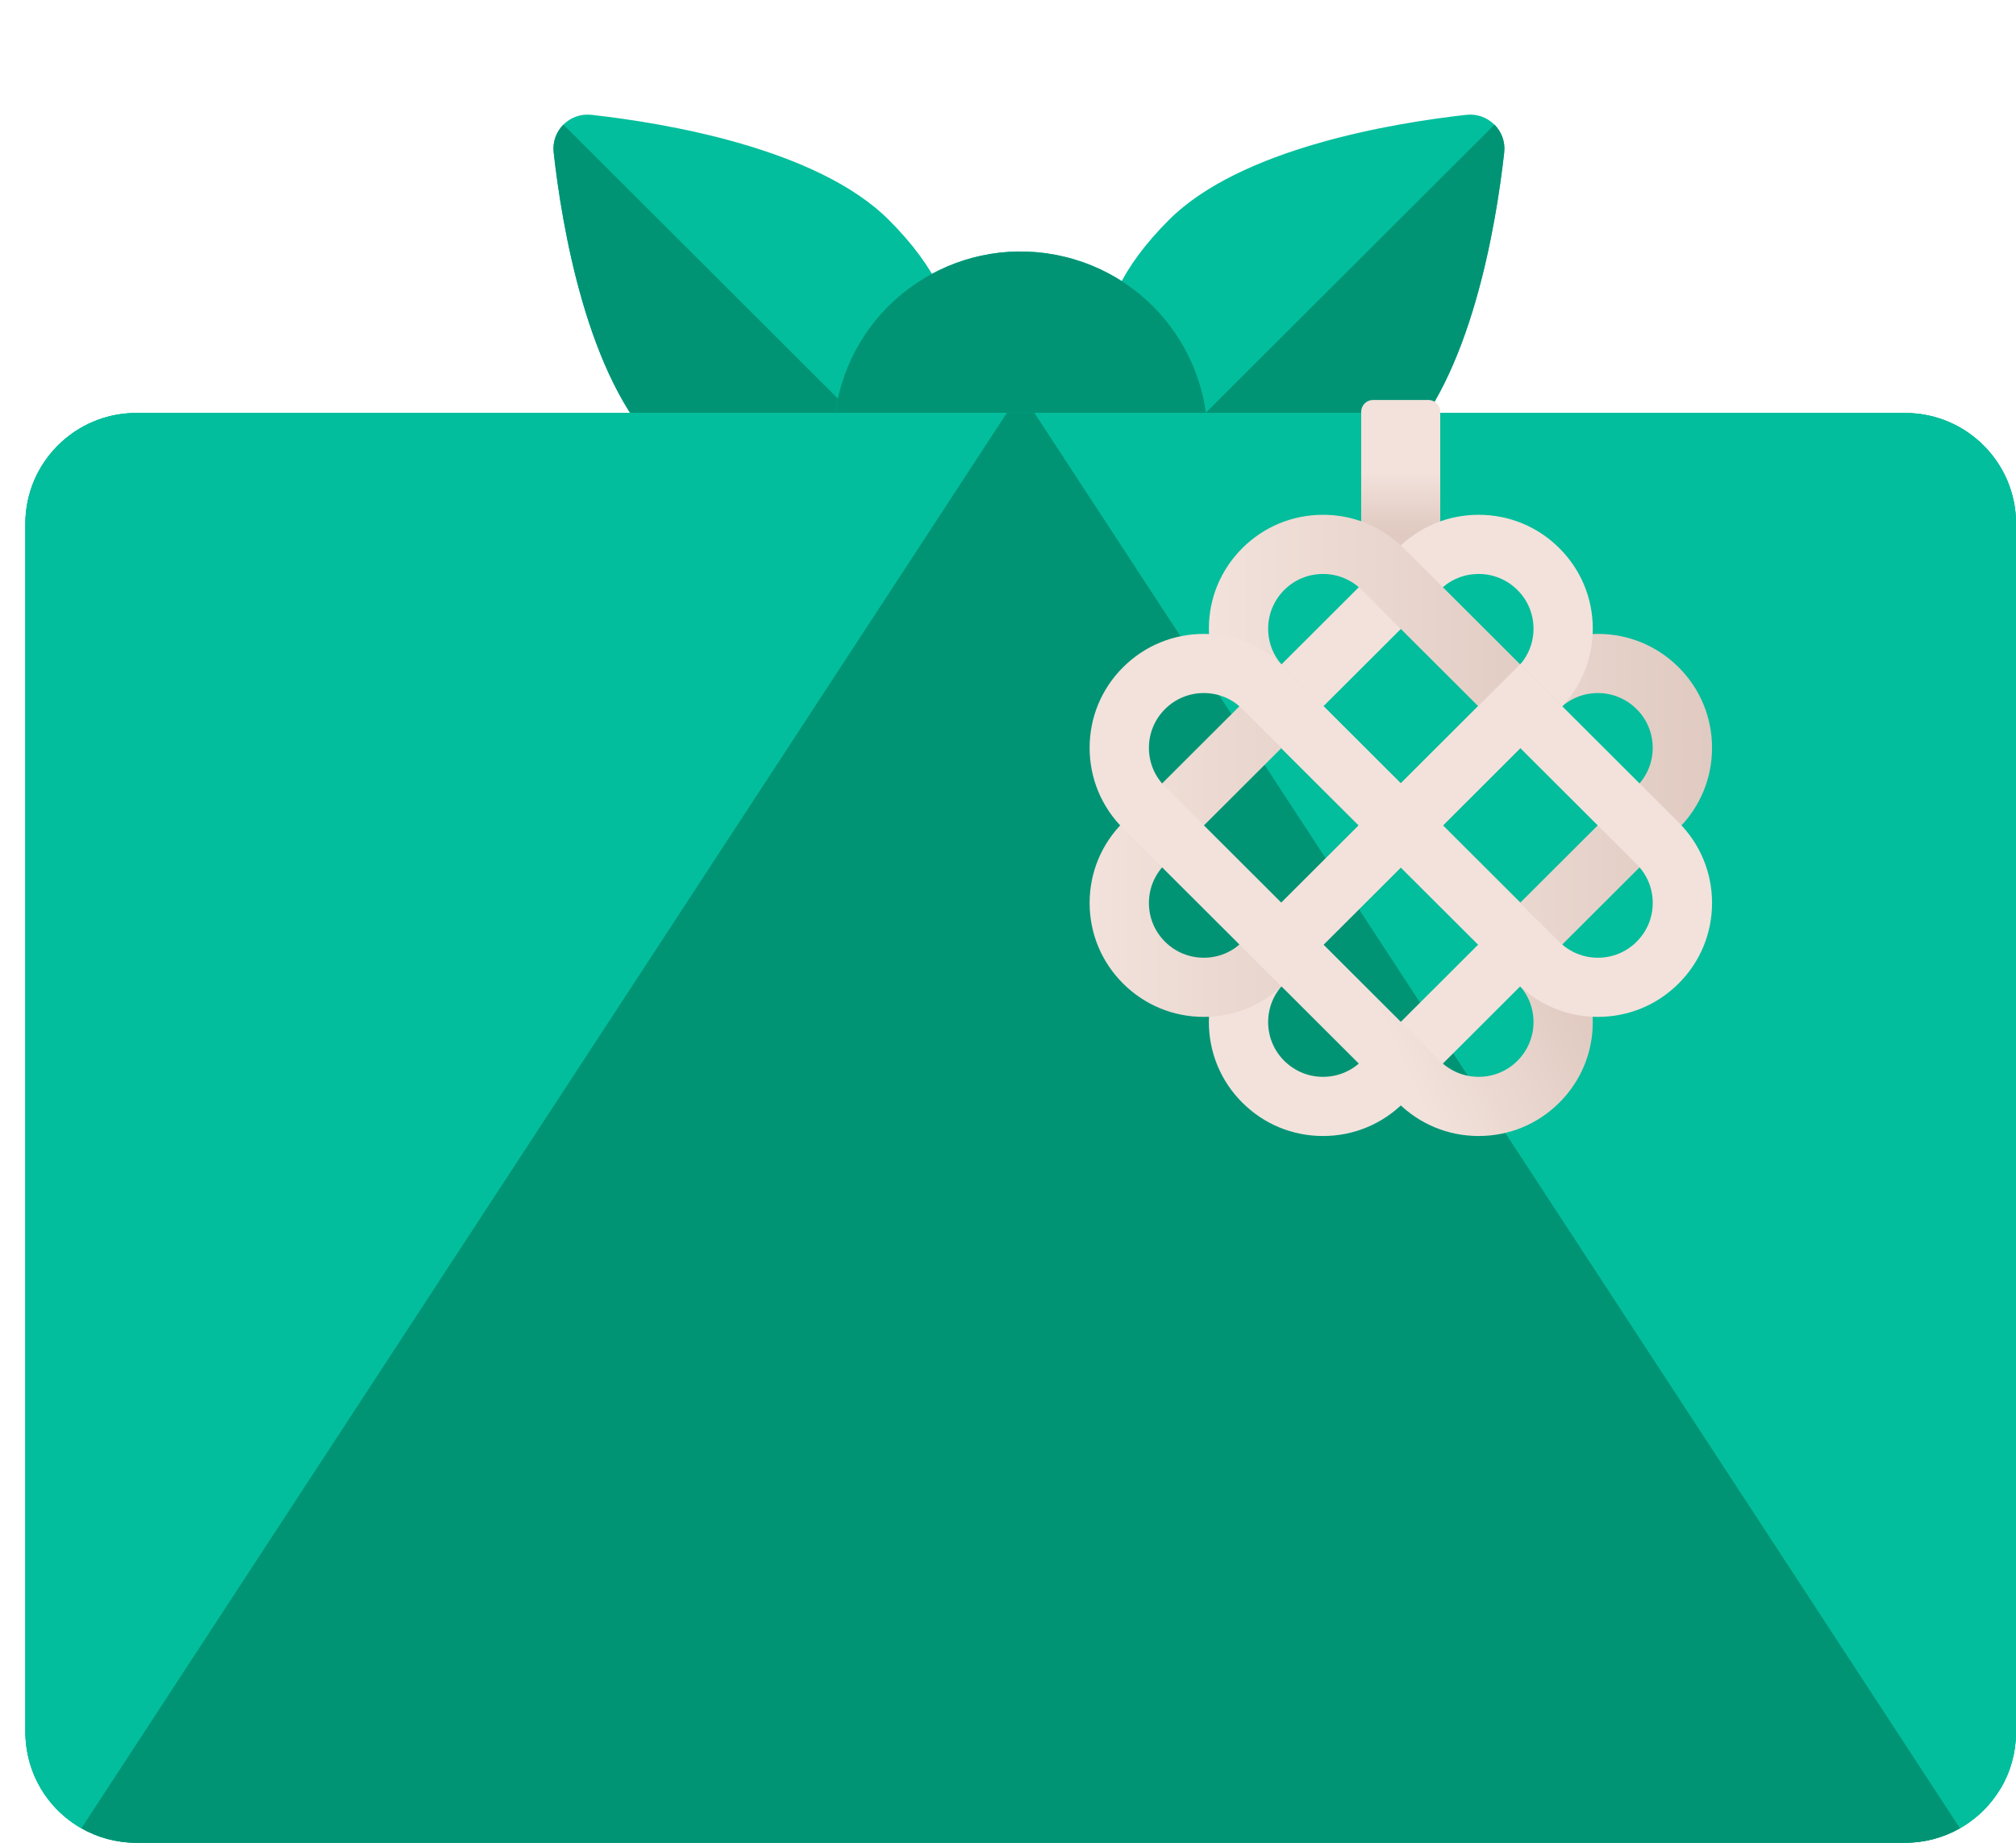 <svg width="70" height="64" viewBox="0 0 70 64" fill="none" xmlns="http://www.w3.org/2000/svg">
<path d="M48.573 15.601C45.218 18.95 42.408 18.189 40.203 15.989C38 13.789 37.237 10.983 40.592 7.634C43.084 5.146 48.366 4.272 50.916 3.988C51.672 3.904 52.309 4.54 52.225 5.295C51.941 7.84 51.065 13.112 48.573 15.601Z" fill="#03BE9C"/>
<path d="M52.231 5.296C52.273 4.919 52.135 4.571 51.892 4.328L40.209 15.991C42.414 18.191 45.224 18.952 48.579 15.603C51.072 13.115 51.947 7.842 52.231 5.296Z" fill="url(#paint0_linear_1983_8122)"/>
<path d="M22.877 15.601C26.231 18.95 29.042 18.189 31.246 15.989C33.451 13.789 34.213 10.983 30.858 7.634C28.366 5.146 23.084 4.272 20.534 3.988C19.778 3.904 19.14 4.54 19.225 5.295C19.509 7.84 20.384 13.112 22.877 15.601Z" fill="#03BE9C"/>
<path d="M19.225 5.296C19.183 4.919 19.321 4.571 19.564 4.328L31.246 15.991C29.042 18.191 26.231 18.952 22.877 15.603C20.384 13.115 19.509 7.842 19.225 5.296Z" fill="url(#paint1_linear_1983_8122)"/>
<path d="M41.749 16.743C42.593 13.264 40.452 9.76 36.966 8.918C33.481 8.075 29.972 10.213 29.128 13.692C28.284 17.172 30.425 20.675 33.911 21.517C37.396 22.36 40.905 20.222 41.749 16.743Z" fill="#03BE9C"/>
<path d="M41.749 16.743C42.593 13.264 40.452 9.76 36.966 8.918C33.481 8.075 29.972 10.213 29.128 13.692C28.284 17.172 30.425 20.675 33.911 21.517C37.396 22.36 40.905 20.222 41.749 16.743Z" fill="url(#paint2_linear_1983_8122)"/>
<path d="M69.7 16.692C69.65 16.577 69.597 16.465 69.537 16.355C69.477 16.247 69.413 16.14 69.344 16.039C69.24 15.886 69.125 15.74 69.001 15.603C68.918 15.512 68.831 15.425 68.74 15.342C68.649 15.26 68.554 15.181 68.455 15.108C68.405 15.07 68.355 15.035 68.304 15C68.15 14.896 67.989 14.804 67.82 14.723C67.708 14.67 67.593 14.621 67.475 14.577C67.062 14.427 66.616 14.344 66.152 14.344H4.732C4.268 14.344 3.822 14.425 3.409 14.577C3.291 14.621 3.176 14.67 3.064 14.723C2.895 14.804 2.734 14.897 2.58 15C2.529 15.035 2.479 15.07 2.429 15.108C2.331 15.181 2.235 15.26 2.144 15.342C1.916 15.549 1.713 15.783 1.54 16.039C1.471 16.142 1.407 16.247 1.347 16.355C1.287 16.464 1.234 16.576 1.184 16.692C0.99 17.152 0.881 17.657 0.881 18.188V60.156C0.881 60.237 0.885 60.316 0.89 60.396C0.891 60.419 0.893 60.441 0.895 60.465C0.9 60.524 0.906 60.584 0.914 60.642C0.916 60.663 0.919 60.684 0.922 60.705C0.934 60.783 0.947 60.861 0.962 60.937C0.962 60.941 0.964 60.946 0.966 60.952C0.981 61.023 0.998 61.094 1.017 61.164C1.023 61.184 1.028 61.203 1.033 61.223C1.051 61.282 1.07 61.342 1.09 61.401C1.094 61.417 1.1 61.432 1.105 61.447C1.132 61.522 1.16 61.595 1.19 61.666C1.191 61.669 1.193 61.672 1.194 61.675C1.223 61.744 1.255 61.81 1.289 61.877C1.296 61.891 1.303 61.904 1.31 61.918C1.342 61.981 1.376 62.043 1.411 62.103C1.415 62.109 1.418 62.115 1.421 62.121C1.503 62.259 1.594 62.392 1.693 62.518C1.698 62.525 1.704 62.531 1.709 62.538C1.86 62.73 2.029 62.906 2.213 63.065C2.215 63.066 2.216 63.068 2.219 63.069C2.407 63.231 2.611 63.374 2.827 63.498C3.389 63.817 4.037 64 4.73 64H66.151C66.843 64 67.492 63.817 68.053 63.498C68.27 63.374 68.473 63.231 68.662 63.069C68.664 63.068 68.665 63.066 68.668 63.065C68.852 62.906 69.021 62.73 69.172 62.538C69.177 62.531 69.182 62.525 69.187 62.518C69.285 62.392 69.377 62.26 69.46 62.122C69.463 62.116 69.467 62.11 69.47 62.105C69.507 62.044 69.54 61.982 69.572 61.92C69.579 61.906 69.586 61.893 69.593 61.879C69.627 61.812 69.659 61.746 69.688 61.677C69.689 61.675 69.69 61.671 69.691 61.669C69.722 61.596 69.751 61.523 69.777 61.449C69.783 61.434 69.787 61.419 69.792 61.404C69.812 61.345 69.831 61.286 69.848 61.225C69.854 61.205 69.86 61.186 69.865 61.167C69.883 61.096 69.901 61.026 69.916 60.954C69.916 60.949 69.918 60.945 69.919 60.939C69.935 60.863 69.948 60.786 69.959 60.708C69.963 60.687 69.965 60.666 69.968 60.644C69.975 60.586 69.981 60.526 69.986 60.467C69.989 60.444 69.99 60.421 69.992 60.398C69.997 60.319 70 60.239 70 60.158V18.187C70 17.657 69.893 17.151 69.697 16.691L69.7 16.692Z" fill="#03BE9C"/>
<path d="M69.986 60.461C69.981 60.521 69.975 60.58 69.967 60.639C69.974 60.58 69.981 60.521 69.986 60.461Z" fill="#03BE9C"/>
<path d="M1.413 62.104C1.377 62.043 1.343 61.981 1.311 61.918C1.344 61.981 1.378 62.043 1.413 62.104Z" fill="#03BE9C"/>
<path d="M1.186 61.665C1.155 61.593 1.126 61.519 1.1 61.445C1.127 61.52 1.155 61.594 1.186 61.665Z" fill="#03BE9C"/>
<path d="M69.917 60.949C69.902 61.021 69.884 61.092 69.866 61.162C69.884 61.092 69.902 61.022 69.917 60.949Z" fill="#03BE9C"/>
<path d="M1.289 61.874C1.255 61.808 1.223 61.741 1.194 61.672C1.223 61.741 1.256 61.808 1.289 61.874Z" fill="#03BE9C"/>
<path d="M1.709 62.535C1.86 62.727 2.03 62.904 2.214 63.063C2.029 62.904 1.86 62.727 1.709 62.535Z" fill="#03BE9C"/>
<path d="M0.908 60.643C0.901 60.584 0.894 60.525 0.889 60.465C0.894 60.525 0.9 60.584 0.908 60.643Z" fill="#03BE9C"/>
<path d="M34.959 14.344L2.827 63.496C3.388 63.815 4.037 63.998 4.729 63.998H66.15C66.843 63.998 67.491 63.815 68.053 63.496L35.918 14.344H34.959Z" fill="url(#paint3_linear_1983_8122)"/>
<path d="M1.011 61.162C0.992 61.092 0.975 61.022 0.959 60.949C0.975 61.021 0.992 61.092 1.011 61.162Z" fill="#03BE9C"/>
<path d="M1.086 61.402C1.066 61.343 1.047 61.283 1.03 61.223C1.047 61.282 1.066 61.342 1.086 61.402Z" fill="#03BE9C"/>
<path d="M69.459 62.121C69.377 62.259 69.285 62.391 69.186 62.518C69.284 62.391 69.376 62.259 69.459 62.121Z" fill="#03BE9C"/>
<path d="M68.663 63.063C68.847 62.904 69.016 62.727 69.167 62.535C69.016 62.727 68.846 62.904 68.663 63.063Z" fill="#03BE9C"/>
<path d="M69.569 61.918C69.536 61.981 69.502 62.043 69.467 62.103C69.504 62.042 69.537 61.98 69.569 61.918Z" fill="#03BE9C"/>
<path d="M69.844 61.223C69.826 61.282 69.808 61.342 69.788 61.402C69.808 61.343 69.826 61.283 69.844 61.223Z" fill="#03BE9C"/>
<path d="M68.662 63.066C68.473 63.228 68.27 63.373 68.053 63.496C68.27 63.372 68.473 63.228 68.662 63.066Z" fill="#03BE9C"/>
<path d="M69.779 61.445C69.752 61.52 69.724 61.594 69.694 61.665C69.724 61.593 69.754 61.519 69.779 61.445Z" fill="#03BE9C"/>
<path d="M1.693 62.515C1.595 62.389 1.503 62.256 1.42 62.117C1.502 62.255 1.594 62.388 1.693 62.515Z" fill="#03BE9C"/>
<path d="M0.963 60.949C0.963 60.949 0.961 60.939 0.959 60.934C0.959 60.938 0.962 60.943 0.963 60.949Z" fill="url(#paint4_linear_1983_8122)"/>
<path d="M0.887 60.464C0.885 60.44 0.884 60.418 0.881 60.395C0.883 60.418 0.885 60.44 0.887 60.464Z" fill="url(#paint5_linear_1983_8122)"/>
<path d="M1.197 61.672C1.197 61.672 1.195 61.666 1.194 61.664C1.195 61.666 1.196 61.67 1.197 61.672Z" fill="url(#paint6_linear_1983_8122)"/>
<path d="M1.422 62.119C1.422 62.119 1.415 62.107 1.413 62.102C1.416 62.107 1.42 62.113 1.422 62.119Z" fill="url(#paint7_linear_1983_8122)"/>
<path d="M2.223 63.067C2.223 63.067 2.22 63.064 2.217 63.062C2.22 63.064 2.221 63.066 2.223 63.067Z" fill="url(#paint8_linear_1983_8122)"/>
<path d="M1.031 61.219C1.025 61.199 1.019 61.18 1.014 61.16C1.02 61.18 1.025 61.199 1.031 61.219Z" fill="url(#paint9_linear_1983_8122)"/>
<path d="M1.1 61.444C1.094 61.429 1.089 61.414 1.084 61.398C1.089 61.414 1.095 61.429 1.1 61.444Z" fill="url(#paint10_linear_1983_8122)"/>
<path d="M1.186 16.692C1.235 16.578 1.289 16.465 1.349 16.355C1.289 16.464 1.235 16.577 1.186 16.692Z" fill="url(#paint11_linear_1983_8122)"/>
<path d="M2.577 15C2.73 14.896 2.891 14.803 3.06 14.723C2.891 14.803 2.73 14.897 2.577 15Z" fill="url(#paint12_linear_1983_8122)"/>
<path d="M1.342 16.356C1.402 16.247 1.466 16.141 1.535 16.039C1.466 16.142 1.402 16.247 1.342 16.356Z" fill="url(#paint13_linear_1983_8122)"/>
<path d="M2.139 15.341C2.23 15.258 2.325 15.179 2.425 15.105C2.326 15.179 2.23 15.258 2.139 15.341Z" fill="url(#paint14_linear_1983_8122)"/>
<path d="M4.732 14.344C4.268 14.344 3.822 14.425 3.409 14.577C3.291 14.621 3.176 14.67 3.064 14.723C2.895 14.804 2.734 14.897 2.58 15C2.529 15.035 2.479 15.07 2.429 15.108C2.331 15.181 2.235 15.26 2.144 15.342C1.916 15.549 1.713 15.783 1.54 16.039C1.471 16.142 1.407 16.247 1.347 16.355C1.287 16.464 1.234 16.576 1.184 16.692C0.99 17.152 0.881 17.657 0.881 18.188V60.156C0.881 60.237 0.885 60.316 0.89 60.396C0.891 60.419 0.893 60.441 0.895 60.465C0.9 60.524 0.906 60.584 0.914 60.642C0.916 60.663 0.919 60.684 0.922 60.705C0.934 60.783 0.947 60.861 0.962 60.937C0.962 60.941 0.964 60.946 0.966 60.952C0.981 61.023 0.998 61.094 1.017 61.164C1.023 61.184 1.028 61.203 1.033 61.223C1.051 61.282 1.07 61.342 1.09 61.401C1.094 61.417 1.1 61.432 1.105 61.447C1.132 61.522 1.16 61.595 1.19 61.666C1.191 61.669 1.193 61.672 1.194 61.675C1.223 61.744 1.255 61.81 1.289 61.877C1.296 61.891 1.303 61.904 1.31 61.918C1.342 61.981 1.376 62.043 1.411 62.103C1.415 62.109 1.418 62.115 1.421 62.121C1.503 62.259 1.594 62.392 1.693 62.518C1.698 62.525 1.704 62.531 1.709 62.538C1.86 62.73 2.029 62.906 2.213 63.065C2.215 63.066 2.216 63.068 2.219 63.069C2.407 63.231 2.611 63.376 2.827 63.498L34.962 14.344H4.732Z" fill="#03BE9C"/>
<path d="M4.732 14.344C4.268 14.344 3.822 14.425 3.409 14.577C3.291 14.621 3.176 14.67 3.064 14.723C2.895 14.804 2.734 14.897 2.58 15C2.529 15.035 2.479 15.07 2.429 15.108C2.331 15.181 2.235 15.26 2.144 15.342C1.916 15.549 1.713 15.783 1.54 16.039C1.471 16.142 1.407 16.247 1.347 16.355C1.287 16.464 1.234 16.576 1.184 16.692C0.99 17.152 0.881 17.657 0.881 18.188V60.156C0.881 60.237 0.885 60.316 0.89 60.396C0.891 60.419 0.893 60.441 0.895 60.465C0.9 60.524 0.906 60.584 0.914 60.642C0.916 60.663 0.919 60.684 0.922 60.705C0.934 60.783 0.947 60.861 0.962 60.937C0.962 60.941 0.964 60.946 0.966 60.952C0.981 61.023 0.998 61.094 1.017 61.164C1.023 61.184 1.028 61.203 1.033 61.223C1.051 61.282 1.07 61.342 1.09 61.401C1.094 61.417 1.1 61.432 1.105 61.447C1.132 61.522 1.16 61.595 1.19 61.666C1.191 61.669 1.193 61.672 1.194 61.675C1.223 61.744 1.255 61.81 1.289 61.877C1.296 61.891 1.303 61.904 1.31 61.918C1.342 61.981 1.376 62.043 1.411 62.103C1.415 62.109 1.418 62.115 1.421 62.121C1.503 62.259 1.594 62.392 1.693 62.518C1.698 62.525 1.704 62.531 1.709 62.538C1.86 62.73 2.029 62.906 2.213 63.065C2.215 63.066 2.216 63.068 2.219 63.069C2.407 63.231 2.611 63.376 2.827 63.498L34.962 14.344H4.732Z" fill="#03BE9C"/>
<path d="M69.859 61.16C69.853 61.18 69.848 61.199 69.842 61.219C69.848 61.199 69.854 61.18 69.859 61.16Z" fill="url(#paint15_linear_1983_8122)"/>
<path d="M69.689 61.664C69.689 61.664 69.687 61.67 69.686 61.672C69.687 61.67 69.688 61.666 69.689 61.664Z" fill="url(#paint16_linear_1983_8122)"/>
<path d="M69.787 61.398C69.782 61.414 69.777 61.429 69.772 61.444C69.778 61.429 69.782 61.414 69.787 61.398Z" fill="url(#paint17_linear_1983_8122)"/>
<path d="M68.661 63.062C68.661 63.062 68.657 63.066 68.655 63.067C68.657 63.066 68.658 63.064 68.661 63.062Z" fill="url(#paint18_linear_1983_8122)"/>
<path d="M67.819 14.723C67.987 14.803 68.149 14.897 68.302 15C68.149 14.896 67.987 14.803 67.819 14.723Z" fill="url(#paint19_linear_1983_8122)"/>
<path d="M69.342 16.039C69.411 16.142 69.476 16.247 69.535 16.356C69.476 16.247 69.411 16.141 69.342 16.039Z" fill="url(#paint20_linear_1983_8122)"/>
<path d="M68.452 15.105C68.55 15.179 68.646 15.258 68.737 15.341C68.646 15.258 68.551 15.179 68.452 15.105Z" fill="url(#paint21_linear_1983_8122)"/>
<path d="M69.989 60.395C69.988 60.418 69.985 60.44 69.983 60.464C69.985 60.44 69.986 60.418 69.989 60.395Z" fill="url(#paint22_linear_1983_8122)"/>
<path d="M69.53 16.355C69.59 16.464 69.643 16.577 69.692 16.692C69.643 16.578 69.59 16.465 69.53 16.355Z" fill="url(#paint23_linear_1983_8122)"/>
<path d="M69.924 60.938C69.924 60.938 69.922 60.947 69.92 60.953C69.92 60.948 69.923 60.943 69.924 60.938Z" fill="url(#paint24_linear_1983_8122)"/>
<path d="M69.461 62.121C69.465 62.115 69.468 62.109 69.472 62.103C69.508 62.043 69.542 61.981 69.574 61.919C69.581 61.905 69.588 61.892 69.595 61.878C69.629 61.811 69.66 61.745 69.689 61.676C69.691 61.673 69.692 61.67 69.693 61.668C69.723 61.595 69.753 61.522 69.778 61.448C69.784 61.433 69.789 61.418 69.794 61.403C69.814 61.344 69.832 61.285 69.85 61.224C69.856 61.204 69.862 61.185 69.866 61.165C69.885 61.095 69.902 61.025 69.918 60.953C69.918 60.948 69.92 60.944 69.921 60.938C69.936 60.862 69.949 60.785 69.961 60.706C69.964 60.685 69.967 60.664 69.969 60.643C69.976 60.585 69.983 60.525 69.988 60.466C69.99 60.442 69.991 60.42 69.994 60.397C69.998 60.317 70.002 60.238 70.002 60.157V18.188C70.002 17.658 69.894 17.152 69.699 16.692C69.65 16.577 69.596 16.465 69.536 16.355C69.477 16.247 69.412 16.14 69.343 16.039C69.239 15.886 69.124 15.74 69 15.603C68.917 15.512 68.831 15.425 68.739 15.342C68.648 15.26 68.553 15.181 68.454 15.108C68.405 15.07 68.354 15.035 68.303 15C68.15 14.896 67.988 14.804 67.82 14.723C67.707 14.67 67.593 14.621 67.475 14.577C67.061 14.427 66.616 14.344 66.151 14.344H35.92L68.052 63.496C68.269 63.372 68.473 63.228 68.661 63.067C68.663 63.066 68.665 63.064 68.667 63.062C68.852 62.904 69.02 62.727 69.171 62.536C69.176 62.529 69.182 62.523 69.186 62.516C69.285 62.39 69.376 62.258 69.459 62.12L69.461 62.121Z" fill="#03BE9C"/>
<path d="M69.461 62.121C69.465 62.115 69.468 62.109 69.472 62.103C69.508 62.043 69.542 61.981 69.574 61.919C69.581 61.905 69.588 61.892 69.595 61.878C69.629 61.811 69.66 61.745 69.689 61.676C69.691 61.673 69.692 61.67 69.693 61.668C69.723 61.595 69.753 61.522 69.778 61.448C69.784 61.433 69.789 61.418 69.794 61.403C69.814 61.344 69.832 61.285 69.85 61.224C69.856 61.204 69.862 61.185 69.866 61.165C69.885 61.095 69.902 61.025 69.918 60.953C69.918 60.948 69.92 60.944 69.921 60.938C69.936 60.862 69.949 60.785 69.961 60.706C69.964 60.685 69.967 60.664 69.969 60.643C69.976 60.585 69.983 60.525 69.988 60.466C69.99 60.442 69.991 60.42 69.994 60.397C69.998 60.317 70.002 60.238 70.002 60.157V18.188C70.002 17.658 69.894 17.152 69.699 16.692C69.65 16.577 69.596 16.465 69.536 16.355C69.477 16.247 69.412 16.14 69.343 16.039C69.239 15.886 69.124 15.74 69 15.603C68.917 15.512 68.831 15.425 68.739 15.342C68.648 15.26 68.553 15.181 68.454 15.108C68.405 15.07 68.354 15.035 68.303 15C68.15 14.896 67.988 14.804 67.82 14.723C67.707 14.67 67.593 14.621 67.475 14.577C67.061 14.427 66.616 14.344 66.151 14.344H35.92L68.052 63.496C68.269 63.372 68.473 63.228 68.661 63.067C68.663 63.066 68.665 63.064 68.667 63.062C68.852 62.904 69.02 62.727 69.171 62.536C69.176 62.529 69.182 62.523 69.186 62.516C69.285 62.39 69.376 62.258 69.459 62.12L69.461 62.121Z" fill="#03BE9C"/>
<path d="M34.959 14.344L2.827 63.496C3.388 63.815 4.037 63.998 4.729 63.998H66.15C66.843 63.998 67.491 63.815 68.053 63.496L35.918 14.344H34.959Z" fill="url(#paint25_linear_1983_8122)"/>
<path d="M50.008 19.596H47.264V14.302C47.264 14.074 47.449 13.891 47.676 13.891H49.596C49.823 13.891 50.008 14.075 50.008 14.302V19.596Z" fill="url(#paint26_linear_1983_8122)"/>
<path d="M52.783 34.262L47.178 28.667L52.68 23.174C53.429 22.427 54.423 22.016 55.482 22.016C56.541 22.016 57.536 22.427 58.285 23.174C59.034 23.922 59.446 24.915 59.446 25.972C59.446 27.029 59.034 28.022 58.285 28.77L52.783 34.262ZM50.088 28.667L52.782 31.356L56.828 27.317C57.187 26.957 57.386 26.48 57.386 25.972C57.386 25.464 57.188 24.986 56.828 24.628C56.468 24.269 55.99 24.07 55.481 24.07C54.972 24.07 54.494 24.268 54.135 24.628L50.088 28.667Z" fill="url(#paint27_linear_1983_8122)"/>
<path d="M48.642 30.125L43.038 24.53L48.539 19.038C49.288 18.29 50.283 17.879 51.342 17.879C52.401 17.879 53.395 18.29 54.144 19.038C54.893 19.785 55.305 20.778 55.305 21.835C55.305 22.892 54.893 23.885 54.144 24.633L48.642 30.125ZM45.949 24.53L48.642 27.219L52.689 23.18C53.048 22.82 53.247 22.343 53.247 21.835C53.247 21.327 53.049 20.849 52.689 20.491C52.328 20.132 51.851 19.934 51.342 19.934C50.833 19.934 50.354 20.131 49.995 20.491L45.949 24.53Z" fill="#F2E2DB"/>
<path d="M48.638 30.125L43.136 24.633C42.387 23.885 41.975 22.892 41.975 21.835C41.975 20.778 42.387 19.785 43.136 19.038C43.885 18.29 44.879 17.879 45.938 17.879C46.997 17.879 47.992 18.29 48.741 19.038L54.242 24.53L48.638 30.125ZM45.938 19.934C45.429 19.934 44.951 20.131 44.591 20.491C44.232 20.851 44.033 21.327 44.033 21.835C44.033 22.343 44.231 22.821 44.591 23.18L48.638 27.219L51.331 24.53L47.285 20.491C46.926 20.132 46.447 19.934 45.938 19.934Z" fill="url(#paint28_linear_1983_8122)"/>
<path d="M45.938 39.454C44.879 39.454 43.885 39.042 43.136 38.295C42.387 37.547 41.975 36.554 41.975 35.497C41.975 34.44 42.387 33.447 43.136 32.7L48.638 27.207L54.242 32.802L48.741 38.295C47.992 39.042 46.997 39.454 45.938 39.454ZM48.638 30.113L44.591 34.153C44.232 34.511 44.033 34.989 44.033 35.497C44.033 36.005 44.231 36.483 44.591 36.842C44.952 37.2 45.429 37.399 45.938 37.399C46.447 37.399 46.926 37.201 47.285 36.842L51.331 32.802L48.638 30.113Z" fill="#F2E2DB"/>
<path d="M51.342 39.454C50.283 39.454 49.288 39.042 48.539 38.295L43.038 32.802L48.642 27.207L54.144 32.7C54.893 33.447 55.305 34.44 55.305 35.497C55.305 36.554 54.893 37.547 54.144 38.295C53.395 39.042 52.401 39.454 51.342 39.454ZM45.949 32.802L49.995 36.842C50.355 37.201 50.833 37.399 51.342 37.399C51.851 37.399 52.329 37.201 52.689 36.842C53.048 36.482 53.247 36.005 53.247 35.497C53.247 34.989 53.049 34.511 52.689 34.153L48.642 30.113L45.949 32.802Z" fill="url(#paint29_linear_1983_8122)"/>
<path d="M41.798 35.317C40.739 35.317 39.744 34.906 38.995 34.158C38.246 33.41 37.834 32.418 37.834 31.36C37.834 30.303 38.246 29.31 38.995 28.563L44.497 23.07L50.102 28.666L44.6 34.158C43.851 34.906 42.856 35.317 41.798 35.317ZM44.497 25.977L40.451 30.016C40.092 30.376 39.893 30.852 39.893 31.36C39.893 31.869 40.09 32.346 40.451 32.705C40.811 33.064 41.289 33.262 41.798 33.262C42.307 33.262 42.785 33.065 43.144 32.705L47.191 28.666L44.497 25.977Z" fill="url(#paint30_linear_1983_8122)"/>
<path d="M55.482 35.317C54.423 35.317 53.429 34.906 52.68 34.158L47.178 28.666L52.783 23.07L58.285 28.563C59.034 29.31 59.446 30.303 59.446 31.36C59.446 32.418 59.034 33.41 58.285 34.158C57.536 34.906 56.541 35.317 55.482 35.317ZM50.089 28.666L54.136 32.705C54.496 33.065 54.973 33.262 55.482 33.262C55.991 33.262 56.47 33.065 56.829 32.705C57.188 32.345 57.387 31.869 57.387 31.36C57.387 30.852 57.19 30.375 56.829 30.016L52.783 25.977L50.089 28.666Z" fill="#F2E2DB"/>
<path d="M44.497 34.262L38.995 28.77C38.246 28.022 37.834 27.029 37.834 25.972C37.834 24.915 38.246 23.922 38.995 23.174C39.744 22.427 40.739 22.016 41.798 22.016C42.856 22.016 43.851 22.427 44.6 23.174L50.102 28.667L44.497 34.262ZM41.798 24.07C41.289 24.07 40.81 24.268 40.451 24.628C40.092 24.987 39.893 25.464 39.893 25.972C39.893 26.48 40.09 26.958 40.451 27.317L44.497 31.356L47.191 28.667L43.144 24.628C42.784 24.268 42.307 24.07 41.798 24.07Z" fill="#F2E2DB"/>
<defs>
<linearGradient id="paint0_linear_1983_8122" x1="46.05" y1="10.161" x2="50.033" y2="14.152" gradientUnits="userSpaceOnUse">
<stop stop-color="#009475"/>
<stop offset="0.99" stop-color="#009475"/>
</linearGradient>
<linearGradient id="paint1_linear_1983_8122" x1="25.403" y1="10.161" x2="21.419" y2="14.152" gradientUnits="userSpaceOnUse">
<stop stop-color="#009475"/>
<stop offset="0.99" stop-color="#009475"/>
</linearGradient>
<linearGradient id="paint2_linear_1983_8122" x1="35.438" y1="7.813" x2="35.438" y2="17.096" gradientUnits="userSpaceOnUse">
<stop offset="0.01" stop-color="#009475"/>
<stop offset="1" stop-color="#009475"/>
</linearGradient>
<linearGradient id="paint3_linear_1983_8122" x1="43.582" y1="43.494" x2="59.807" y2="34.095" gradientUnits="userSpaceOnUse">
<stop offset="0.01" stop-color="#009475"/>
<stop offset="1" stop-color="#009475"/>
</linearGradient>
<linearGradient id="paint4_linear_1983_8122" x1="-6.376" y1="56.076" x2="4.477" y2="63.272" gradientUnits="userSpaceOnUse">
<stop offset="0.01" stop-color="#009475"/>
<stop offset="1" stop-color="#009475"/>
</linearGradient>
<linearGradient id="paint5_linear_1983_8122" x1="-6.166" y1="55.754" x2="4.685" y2="62.95" gradientUnits="userSpaceOnUse">
<stop offset="0.01" stop-color="#009475"/>
<stop offset="1" stop-color="#009475"/>
</linearGradient>
<linearGradient id="paint6_linear_1983_8122" x1="-6.635" y1="56.48" x2="4.21" y2="63.677" gradientUnits="userSpaceOnUse">
<stop offset="0.01" stop-color="#009475"/>
<stop offset="1" stop-color="#009475"/>
</linearGradient>
<linearGradient id="paint7_linear_1983_8122" x1="-6.773" y1="56.681" x2="4.075" y2="63.876" gradientUnits="userSpaceOnUse">
<stop offset="0.01" stop-color="#009475"/>
<stop offset="1" stop-color="#009475"/>
</linearGradient>
<linearGradient id="paint8_linear_1983_8122" x1="-6.977" y1="56.96" x2="3.894" y2="64.161" gradientUnits="userSpaceOnUse">
<stop offset="0.01" stop-color="#009475"/>
<stop offset="1" stop-color="#009475"/>
</linearGradient>
<linearGradient id="paint9_linear_1983_8122" x1="-6.473" y1="56.22" x2="4.379" y2="63.416" gradientUnits="userSpaceOnUse">
<stop offset="0.01" stop-color="#009475"/>
<stop offset="1" stop-color="#009475"/>
</linearGradient>
<linearGradient id="paint10_linear_1983_8122" x1="-6.561" y1="56.347" x2="4.293" y2="63.543" gradientUnits="userSpaceOnUse">
<stop offset="0.01" stop-color="#009475"/>
<stop offset="1" stop-color="#009475"/>
</linearGradient>
<linearGradient id="paint11_linear_1983_8122" x1="14.212" y1="25.107" x2="25.063" y2="32.302" gradientUnits="userSpaceOnUse">
<stop offset="0.01" stop-color="#009475"/>
<stop offset="1" stop-color="#009475"/>
</linearGradient>
<linearGradient id="paint12_linear_1983_8122" x1="15.45" y1="23.236" x2="26.303" y2="30.432" gradientUnits="userSpaceOnUse">
<stop offset="0.01" stop-color="#009475"/>
<stop offset="1" stop-color="#009475"/>
</linearGradient>
<linearGradient id="paint13_linear_1983_8122" x1="14.409" y1="24.797" x2="25.258" y2="31.991" gradientUnits="userSpaceOnUse">
<stop offset="0.01" stop-color="#009475"/>
<stop offset="1" stop-color="#009475"/>
</linearGradient>
<linearGradient id="paint14_linear_1983_8122" x1="15.118" y1="23.734" x2="25.972" y2="30.93" gradientUnits="userSpaceOnUse">
<stop offset="0.01" stop-color="#009475"/>
<stop offset="1" stop-color="#009475"/>
</linearGradient>
<linearGradient id="paint15_linear_1983_8122" x1="77.346" y1="56.22" x2="66.494" y2="63.416" gradientUnits="userSpaceOnUse">
<stop offset="0.01" stop-color="#009475"/>
<stop offset="1" stop-color="#009475"/>
</linearGradient>
<linearGradient id="paint16_linear_1983_8122" x1="77.51" y1="56.48" x2="66.67" y2="63.666" gradientUnits="userSpaceOnUse">
<stop offset="0.01" stop-color="#009475"/>
<stop offset="1" stop-color="#009475"/>
</linearGradient>
<linearGradient id="paint17_linear_1983_8122" x1="77.428" y1="56.347" x2="66.577" y2="63.539" gradientUnits="userSpaceOnUse">
<stop offset="0.01" stop-color="#009475"/>
<stop offset="1" stop-color="#009475"/>
</linearGradient>
<linearGradient id="paint18_linear_1983_8122" x1="77.852" y1="56.96" x2="66.983" y2="64.158" gradientUnits="userSpaceOnUse">
<stop offset="0.01" stop-color="#009475"/>
<stop offset="1" stop-color="#009475"/>
</linearGradient>
<linearGradient id="paint19_linear_1983_8122" x1="55.429" y1="23.238" x2="44.576" y2="30.434" gradientUnits="userSpaceOnUse">
<stop offset="0.01" stop-color="#009475"/>
<stop offset="1" stop-color="#009475"/>
</linearGradient>
<linearGradient id="paint20_linear_1983_8122" x1="56.469" y1="24.797" x2="45.618" y2="31.991" gradientUnits="userSpaceOnUse">
<stop offset="0.01" stop-color="#009475"/>
<stop offset="1" stop-color="#009475"/>
</linearGradient>
<linearGradient id="paint21_linear_1983_8122" x1="55.758" y1="23.734" x2="44.905" y2="30.93" gradientUnits="userSpaceOnUse">
<stop offset="0.01" stop-color="#009475"/>
<stop offset="1" stop-color="#009475"/>
</linearGradient>
<linearGradient id="paint22_linear_1983_8122" x1="77.036" y1="55.754" x2="66.184" y2="62.948" gradientUnits="userSpaceOnUse">
<stop offset="0.01" stop-color="#009475"/>
<stop offset="1" stop-color="#009475"/>
</linearGradient>
<linearGradient id="paint23_linear_1983_8122" x1="56.667" y1="25.107" x2="45.816" y2="32.301" gradientUnits="userSpaceOnUse">
<stop offset="0.01" stop-color="#009475"/>
<stop offset="1" stop-color="#009475"/>
</linearGradient>
<linearGradient id="paint24_linear_1983_8122" x1="77.253" y1="56.079" x2="66.404" y2="63.264" gradientUnits="userSpaceOnUse">
<stop offset="0.01" stop-color="#009475"/>
<stop offset="1" stop-color="#009475"/>
</linearGradient>
<linearGradient id="paint25_linear_1983_8122" x1="13.754" y1="35.606" x2="26.656" y2="43.243" gradientUnits="userSpaceOnUse">
<stop stop-color="#009475"/>
<stop offset="0.99" stop-color="#009475"/>
</linearGradient>
<linearGradient id="paint26_linear_1983_8122" x1="48.636" y1="16.409" x2="48.636" y2="18.458" gradientUnits="userSpaceOnUse">
<stop stop-color="#F2E2DB"/>
<stop offset="1" stop-color="#E0CAC1"/>
</linearGradient>
<linearGradient id="paint27_linear_1983_8122" x1="47.178" y1="28.139" x2="59.444" y2="28.139" gradientUnits="userSpaceOnUse">
<stop stop-color="#F2E2DB"/>
<stop offset="1" stop-color="#E0CAC1"/>
</linearGradient>
<linearGradient id="paint28_linear_1983_8122" x1="41.975" y1="24.002" x2="54.242" y2="24.002" gradientUnits="userSpaceOnUse">
<stop stop-color="#F2E2DB"/>
<stop offset="1" stop-color="#E0CAC1"/>
</linearGradient>
<linearGradient id="paint29_linear_1983_8122" x1="47.595" y1="34.662" x2="53.575" y2="31.851" gradientUnits="userSpaceOnUse">
<stop stop-color="#F2E2DB"/>
<stop offset="1" stop-color="#E0CAC1"/>
</linearGradient>
<linearGradient id="paint30_linear_1983_8122" x1="37.834" y1="29.194" x2="50.102" y2="29.194" gradientUnits="userSpaceOnUse">
<stop stop-color="#F2E2DB"/>
<stop offset="1" stop-color="#E0CAC1"/>
</linearGradient>
</defs>
</svg>
